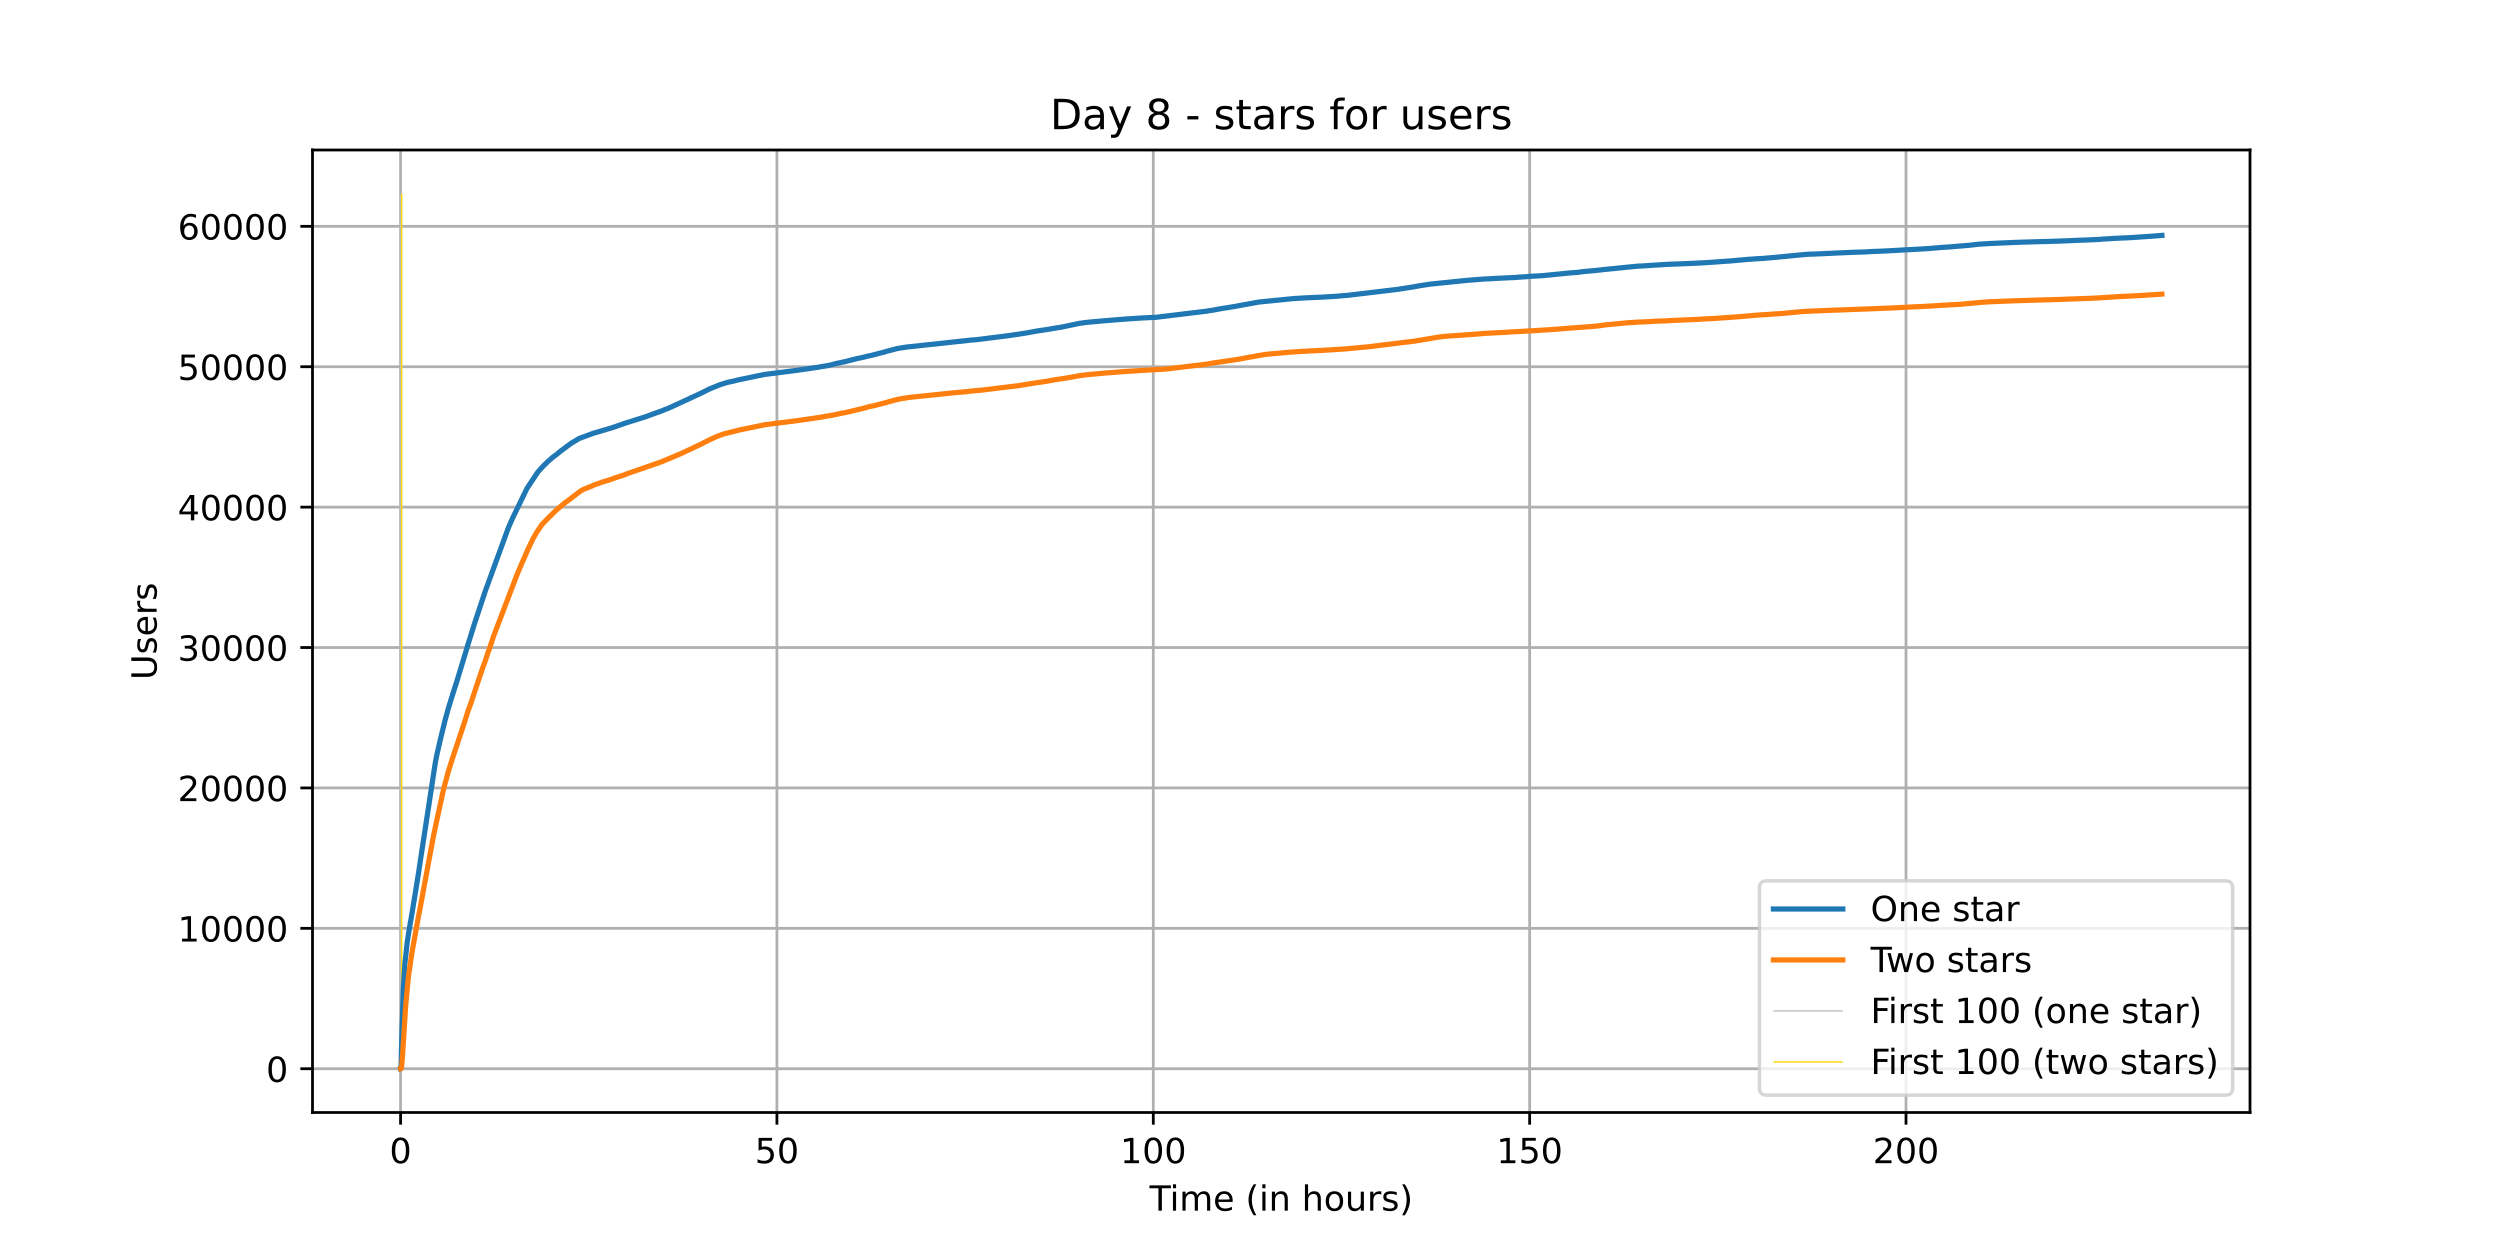 <?xml version="1.0" encoding="utf-8" standalone="no"?>
<!DOCTYPE svg PUBLIC "-//W3C//DTD SVG 1.1//EN"
  "http://www.w3.org/Graphics/SVG/1.1/DTD/svg11.dtd">
<!-- Created with matplotlib (https://matplotlib.org/) -->
<svg height="360pt" version="1.1" viewBox="0 0 720 360" width="720pt" xmlns="http://www.w3.org/2000/svg" xmlns:xlink="http://www.w3.org/1999/xlink">
 <defs>
  <style type="text/css">*{stroke-linecap:butt;stroke-linejoin:round;}</style>
 </defs>
 <g id="figure_1">
  <g id="patch_1">
   <path d="M 0 360 
L 720 360 
L 720 0 
L 0 0 
z
" style="fill:#ffffff;"/>
  </g>
  <g id="axes_1">
   <g id="patch_2">
    <path d="M 90 320.4 
L 648 320.4 
L 648 43.2 
L 90 43.2 
z
" style="fill:#ffffff;"/>
   </g>
   <g id="matplotlib.axis_1">
    <g id="xtick_1">
     <g id="line2d_1">
      <path clip-path="url(#p5bfe8a0ebe)" d="M 115.364 320.4 
L 115.364 43.2 
" style="fill:none;stroke:#b0b0b0;stroke-linecap:square;stroke-width:0.8;"/>
     </g>
     <g id="line2d_2">
      <defs>
       <path d="M 0 0 
L 0 3.5 
" id="m888189be5f" style="stroke:#000000;stroke-width:0.8;"/>
      </defs>
      <g>
       <use style="stroke:#000000;stroke-width:0.8;" x="115.364" xlink:href="#m888189be5f" y="320.4"/>
      </g>
     </g>
     <g id="text_1">
      <!-- 0 -->
      <g transform="translate(112.182 334.998)scale(0.1 -0.1)">
       <defs>
        <path d="M 31.781 66.406 
Q 24.172 66.406 20.328 58.906 
Q 16.5 51.422 16.5 36.375 
Q 16.5 21.391 20.328 13.891 
Q 24.172 6.391 31.781 6.391 
Q 39.453 6.391 43.281 13.891 
Q 47.125 21.391 47.125 36.375 
Q 47.125 51.422 43.281 58.906 
Q 39.453 66.406 31.781 66.406 
z
M 31.781 74.219 
Q 44.047 74.219 50.516 64.516 
Q 56.984 54.828 56.984 36.375 
Q 56.984 17.969 50.516 8.266 
Q 44.047 -1.422 31.781 -1.422 
Q 19.531 -1.422 13.062 8.266 
Q 6.594 17.969 6.594 36.375 
Q 6.594 54.828 13.062 64.516 
Q 19.531 74.219 31.781 74.219 
z
" id="DejaVuSans-48"/>
       </defs>
       <use xlink:href="#DejaVuSans-48"/>
      </g>
     </g>
    </g>
    <g id="xtick_2">
     <g id="line2d_3">
      <path clip-path="url(#p5bfe8a0ebe)" d="M 223.755 320.4 
L 223.755 43.2 
" style="fill:none;stroke:#b0b0b0;stroke-linecap:square;stroke-width:0.8;"/>
     </g>
     <g id="line2d_4">
      <g>
       <use style="stroke:#000000;stroke-width:0.8;" x="223.755" xlink:href="#m888189be5f" y="320.4"/>
      </g>
     </g>
     <g id="text_2">
      <!-- 50 -->
      <g transform="translate(217.393 334.998)scale(0.1 -0.1)">
       <defs>
        <path d="M 10.797 72.906 
L 49.516 72.906 
L 49.516 64.594 
L 19.828 64.594 
L 19.828 46.734 
Q 21.969 47.469 24.109 47.828 
Q 26.266 48.188 28.422 48.188 
Q 40.625 48.188 47.75 41.5 
Q 54.891 34.812 54.891 23.391 
Q 54.891 11.625 47.562 5.094 
Q 40.234 -1.422 26.906 -1.422 
Q 22.312 -1.422 17.547 -0.641 
Q 12.797 0.141 7.719 1.703 
L 7.719 11.625 
Q 12.109 9.234 16.797 8.062 
Q 21.484 6.891 26.703 6.891 
Q 35.156 6.891 40.078 11.328 
Q 45.016 15.766 45.016 23.391 
Q 45.016 31 40.078 35.438 
Q 35.156 39.891 26.703 39.891 
Q 22.75 39.891 18.812 39.016 
Q 14.891 38.141 10.797 36.281 
z
" id="DejaVuSans-53"/>
       </defs>
       <use xlink:href="#DejaVuSans-53"/>
       <use x="63.623" xlink:href="#DejaVuSans-48"/>
      </g>
     </g>
    </g>
    <g id="xtick_3">
     <g id="line2d_5">
      <path clip-path="url(#p5bfe8a0ebe)" d="M 332.147 320.4 
L 332.147 43.2 
" style="fill:none;stroke:#b0b0b0;stroke-linecap:square;stroke-width:0.8;"/>
     </g>
     <g id="line2d_6">
      <g>
       <use style="stroke:#000000;stroke-width:0.8;" x="332.147" xlink:href="#m888189be5f" y="320.4"/>
      </g>
     </g>
     <g id="text_3">
      <!-- 100 -->
      <g transform="translate(322.603 334.998)scale(0.1 -0.1)">
       <defs>
        <path d="M 12.406 8.297 
L 28.516 8.297 
L 28.516 63.922 
L 10.984 60.406 
L 10.984 69.391 
L 28.422 72.906 
L 38.281 72.906 
L 38.281 8.297 
L 54.391 8.297 
L 54.391 0 
L 12.406 0 
z
" id="DejaVuSans-49"/>
       </defs>
       <use xlink:href="#DejaVuSans-49"/>
       <use x="63.623" xlink:href="#DejaVuSans-48"/>
       <use x="127.246" xlink:href="#DejaVuSans-48"/>
      </g>
     </g>
    </g>
    <g id="xtick_4">
     <g id="line2d_7">
      <path clip-path="url(#p5bfe8a0ebe)" d="M 440.538 320.4 
L 440.538 43.2 
" style="fill:none;stroke:#b0b0b0;stroke-linecap:square;stroke-width:0.8;"/>
     </g>
     <g id="line2d_8">
      <g>
       <use style="stroke:#000000;stroke-width:0.8;" x="440.538" xlink:href="#m888189be5f" y="320.4"/>
      </g>
     </g>
     <g id="text_4">
      <!-- 150 -->
      <g transform="translate(430.994 334.998)scale(0.1 -0.1)">
       <use xlink:href="#DejaVuSans-49"/>
       <use x="63.623" xlink:href="#DejaVuSans-53"/>
       <use x="127.246" xlink:href="#DejaVuSans-48"/>
      </g>
     </g>
    </g>
    <g id="xtick_5">
     <g id="line2d_9">
      <path clip-path="url(#p5bfe8a0ebe)" d="M 548.93 320.4 
L 548.93 43.2 
" style="fill:none;stroke:#b0b0b0;stroke-linecap:square;stroke-width:0.8;"/>
     </g>
     <g id="line2d_10">
      <g>
       <use style="stroke:#000000;stroke-width:0.8;" x="548.93" xlink:href="#m888189be5f" y="320.4"/>
      </g>
     </g>
     <g id="text_5">
      <!-- 200 -->
      <g transform="translate(539.386 334.998)scale(0.1 -0.1)">
       <defs>
        <path d="M 19.188 8.297 
L 53.609 8.297 
L 53.609 0 
L 7.328 0 
L 7.328 8.297 
Q 12.938 14.109 22.625 23.891 
Q 32.328 33.688 34.812 36.531 
Q 39.547 41.844 41.422 45.531 
Q 43.312 49.219 43.312 52.781 
Q 43.312 58.594 39.234 62.25 
Q 35.156 65.922 28.609 65.922 
Q 23.969 65.922 18.812 64.312 
Q 13.672 62.703 7.812 59.422 
L 7.812 69.391 
Q 13.766 71.781 18.938 73 
Q 24.125 74.219 28.422 74.219 
Q 39.75 74.219 46.484 68.547 
Q 53.219 62.891 53.219 53.422 
Q 53.219 48.922 51.531 44.891 
Q 49.859 40.875 45.406 35.406 
Q 44.188 33.984 37.641 27.219 
Q 31.109 20.453 19.188 8.297 
z
" id="DejaVuSans-50"/>
       </defs>
       <use xlink:href="#DejaVuSans-50"/>
       <use x="63.623" xlink:href="#DejaVuSans-48"/>
       <use x="127.246" xlink:href="#DejaVuSans-48"/>
      </g>
     </g>
    </g>
    <g id="text_6">
     <!-- Time (in hours) -->
     <g transform="translate(331.072 348.677)scale(0.1 -0.1)">
      <defs>
       <path d="M -0.297 72.906 
L 61.375 72.906 
L 61.375 64.594 
L 35.5 64.594 
L 35.5 0 
L 25.594 0 
L 25.594 64.594 
L -0.297 64.594 
z
" id="DejaVuSans-84"/>
       <path d="M 9.422 54.688 
L 18.406 54.688 
L 18.406 0 
L 9.422 0 
z
M 9.422 75.984 
L 18.406 75.984 
L 18.406 64.594 
L 9.422 64.594 
z
" id="DejaVuSans-105"/>
       <path d="M 52 44.188 
Q 55.375 50.25 60.062 53.125 
Q 64.75 56 71.094 56 
Q 79.641 56 84.281 50.016 
Q 88.922 44.047 88.922 33.016 
L 88.922 0 
L 79.891 0 
L 79.891 32.719 
Q 79.891 40.578 77.094 44.375 
Q 74.312 48.188 68.609 48.188 
Q 61.625 48.188 57.562 43.547 
Q 53.516 38.922 53.516 30.906 
L 53.516 0 
L 44.484 0 
L 44.484 32.719 
Q 44.484 40.625 41.703 44.406 
Q 38.922 48.188 33.109 48.188 
Q 26.219 48.188 22.156 43.531 
Q 18.109 38.875 18.109 30.906 
L 18.109 0 
L 9.078 0 
L 9.078 54.688 
L 18.109 54.688 
L 18.109 46.188 
Q 21.188 51.219 25.484 53.609 
Q 29.781 56 35.688 56 
Q 41.656 56 45.828 52.969 
Q 50 49.953 52 44.188 
z
" id="DejaVuSans-109"/>
       <path d="M 56.203 29.594 
L 56.203 25.203 
L 14.891 25.203 
Q 15.484 15.922 20.484 11.062 
Q 25.484 6.203 34.422 6.203 
Q 39.594 6.203 44.453 7.469 
Q 49.312 8.734 54.109 11.281 
L 54.109 2.781 
Q 49.266 0.734 44.188 -0.344 
Q 39.109 -1.422 33.891 -1.422 
Q 20.797 -1.422 13.156 6.188 
Q 5.516 13.812 5.516 26.812 
Q 5.516 40.234 12.766 48.109 
Q 20.016 56 32.328 56 
Q 43.359 56 49.781 48.891 
Q 56.203 41.797 56.203 29.594 
z
M 47.219 32.234 
Q 47.125 39.594 43.094 43.984 
Q 39.062 48.391 32.422 48.391 
Q 24.906 48.391 20.391 44.141 
Q 15.875 39.891 15.188 32.172 
z
" id="DejaVuSans-101"/>
       <path id="DejaVuSans-32"/>
       <path d="M 31 75.875 
Q 24.469 64.656 21.281 53.656 
Q 18.109 42.672 18.109 31.391 
Q 18.109 20.125 21.312 9.062 
Q 24.516 -2 31 -13.188 
L 23.188 -13.188 
Q 15.875 -1.703 12.234 9.375 
Q 8.594 20.453 8.594 31.391 
Q 8.594 42.281 12.203 53.312 
Q 15.828 64.359 23.188 75.875 
z
" id="DejaVuSans-40"/>
       <path d="M 54.891 33.016 
L 54.891 0 
L 45.906 0 
L 45.906 32.719 
Q 45.906 40.484 42.875 44.328 
Q 39.844 48.188 33.797 48.188 
Q 26.516 48.188 22.312 43.547 
Q 18.109 38.922 18.109 30.906 
L 18.109 0 
L 9.078 0 
L 9.078 54.688 
L 18.109 54.688 
L 18.109 46.188 
Q 21.344 51.125 25.703 53.562 
Q 30.078 56 35.797 56 
Q 45.219 56 50.047 50.172 
Q 54.891 44.344 54.891 33.016 
z
" id="DejaVuSans-110"/>
       <path d="M 54.891 33.016 
L 54.891 0 
L 45.906 0 
L 45.906 32.719 
Q 45.906 40.484 42.875 44.328 
Q 39.844 48.188 33.797 48.188 
Q 26.516 48.188 22.312 43.547 
Q 18.109 38.922 18.109 30.906 
L 18.109 0 
L 9.078 0 
L 9.078 75.984 
L 18.109 75.984 
L 18.109 46.188 
Q 21.344 51.125 25.703 53.562 
Q 30.078 56 35.797 56 
Q 45.219 56 50.047 50.172 
Q 54.891 44.344 54.891 33.016 
z
" id="DejaVuSans-104"/>
       <path d="M 30.609 48.391 
Q 23.391 48.391 19.188 42.75 
Q 14.984 37.109 14.984 27.297 
Q 14.984 17.484 19.156 11.844 
Q 23.344 6.203 30.609 6.203 
Q 37.797 6.203 41.984 11.859 
Q 46.188 17.531 46.188 27.297 
Q 46.188 37.016 41.984 42.703 
Q 37.797 48.391 30.609 48.391 
z
M 30.609 56 
Q 42.328 56 49.016 48.375 
Q 55.719 40.766 55.719 27.297 
Q 55.719 13.875 49.016 6.219 
Q 42.328 -1.422 30.609 -1.422 
Q 18.844 -1.422 12.172 6.219 
Q 5.516 13.875 5.516 27.297 
Q 5.516 40.766 12.172 48.375 
Q 18.844 56 30.609 56 
z
" id="DejaVuSans-111"/>
       <path d="M 8.5 21.578 
L 8.5 54.688 
L 17.484 54.688 
L 17.484 21.922 
Q 17.484 14.156 20.5 10.266 
Q 23.531 6.391 29.594 6.391 
Q 36.859 6.391 41.078 11.031 
Q 45.312 15.672 45.312 23.688 
L 45.312 54.688 
L 54.297 54.688 
L 54.297 0 
L 45.312 0 
L 45.312 8.406 
Q 42.047 3.422 37.719 1 
Q 33.406 -1.422 27.688 -1.422 
Q 18.266 -1.422 13.375 4.438 
Q 8.5 10.297 8.5 21.578 
z
M 31.109 56 
z
" id="DejaVuSans-117"/>
       <path d="M 41.109 46.297 
Q 39.594 47.172 37.812 47.578 
Q 36.031 48 33.891 48 
Q 26.266 48 22.188 43.047 
Q 18.109 38.094 18.109 28.812 
L 18.109 0 
L 9.078 0 
L 9.078 54.688 
L 18.109 54.688 
L 18.109 46.188 
Q 20.953 51.172 25.484 53.578 
Q 30.031 56 36.531 56 
Q 37.453 56 38.578 55.875 
Q 39.703 55.766 41.062 55.516 
z
" id="DejaVuSans-114"/>
       <path d="M 44.281 53.078 
L 44.281 44.578 
Q 40.484 46.531 36.375 47.5 
Q 32.281 48.484 27.875 48.484 
Q 21.188 48.484 17.844 46.438 
Q 14.5 44.391 14.5 40.281 
Q 14.5 37.156 16.891 35.375 
Q 19.281 33.594 26.516 31.984 
L 29.594 31.297 
Q 39.156 29.25 43.188 25.516 
Q 47.219 21.781 47.219 15.094 
Q 47.219 7.469 41.188 3.016 
Q 35.156 -1.422 24.609 -1.422 
Q 20.219 -1.422 15.453 -0.562 
Q 10.688 0.297 5.422 2 
L 5.422 11.281 
Q 10.406 8.688 15.234 7.391 
Q 20.062 6.109 24.812 6.109 
Q 31.156 6.109 34.562 8.281 
Q 37.984 10.453 37.984 14.406 
Q 37.984 18.062 35.516 20.016 
Q 33.062 21.969 24.703 23.781 
L 21.578 24.516 
Q 13.234 26.266 9.516 29.906 
Q 5.812 33.547 5.812 39.891 
Q 5.812 47.609 11.281 51.797 
Q 16.75 56 26.812 56 
Q 31.781 56 36.172 55.266 
Q 40.578 54.547 44.281 53.078 
z
" id="DejaVuSans-115"/>
       <path d="M 8.016 75.875 
L 15.828 75.875 
Q 23.141 64.359 26.781 53.312 
Q 30.422 42.281 30.422 31.391 
Q 30.422 20.453 26.781 9.375 
Q 23.141 -1.703 15.828 -13.188 
L 8.016 -13.188 
Q 14.5 -2 17.703 9.062 
Q 20.906 20.125 20.906 31.391 
Q 20.906 42.672 17.703 53.656 
Q 14.5 64.656 8.016 75.875 
z
" id="DejaVuSans-41"/>
      </defs>
      <use xlink:href="#DejaVuSans-84"/>
      <use x="57.959" xlink:href="#DejaVuSans-105"/>
      <use x="85.742" xlink:href="#DejaVuSans-109"/>
      <use x="183.154" xlink:href="#DejaVuSans-101"/>
      <use x="244.678" xlink:href="#DejaVuSans-32"/>
      <use x="276.465" xlink:href="#DejaVuSans-40"/>
      <use x="315.479" xlink:href="#DejaVuSans-105"/>
      <use x="343.262" xlink:href="#DejaVuSans-110"/>
      <use x="406.641" xlink:href="#DejaVuSans-32"/>
      <use x="438.428" xlink:href="#DejaVuSans-104"/>
      <use x="501.807" xlink:href="#DejaVuSans-111"/>
      <use x="562.988" xlink:href="#DejaVuSans-117"/>
      <use x="626.367" xlink:href="#DejaVuSans-114"/>
      <use x="667.48" xlink:href="#DejaVuSans-115"/>
      <use x="719.58" xlink:href="#DejaVuSans-41"/>
     </g>
    </g>
   </g>
   <g id="matplotlib.axis_2">
    <g id="ytick_1">
     <g id="line2d_11">
      <path clip-path="url(#p5bfe8a0ebe)" d="M 90 307.8 
L 648 307.8 
" style="fill:none;stroke:#b0b0b0;stroke-linecap:square;stroke-width:0.8;"/>
     </g>
     <g id="line2d_12">
      <defs>
       <path d="M 0 0 
L -3.5 0 
" id="m1a6d3aa73d" style="stroke:#000000;stroke-width:0.8;"/>
      </defs>
      <g>
       <use style="stroke:#000000;stroke-width:0.8;" x="90" xlink:href="#m1a6d3aa73d" y="307.8"/>
      </g>
     </g>
     <g id="text_7">
      <!-- 0 -->
      <g transform="translate(76.638 311.599)scale(0.1 -0.1)">
       <use xlink:href="#DejaVuSans-48"/>
      </g>
     </g>
    </g>
    <g id="ytick_2">
     <g id="line2d_13">
      <path clip-path="url(#p5bfe8a0ebe)" d="M 90 267.364 
L 648 267.364 
" style="fill:none;stroke:#b0b0b0;stroke-linecap:square;stroke-width:0.8;"/>
     </g>
     <g id="line2d_14">
      <g>
       <use style="stroke:#000000;stroke-width:0.8;" x="90" xlink:href="#m1a6d3aa73d" y="267.364"/>
      </g>
     </g>
     <g id="text_8">
      <!-- 10000 -->
      <g transform="translate(51.188 271.163)scale(0.1 -0.1)">
       <use xlink:href="#DejaVuSans-49"/>
       <use x="63.623" xlink:href="#DejaVuSans-48"/>
       <use x="127.246" xlink:href="#DejaVuSans-48"/>
       <use x="190.869" xlink:href="#DejaVuSans-48"/>
       <use x="254.492" xlink:href="#DejaVuSans-48"/>
      </g>
     </g>
    </g>
    <g id="ytick_3">
     <g id="line2d_15">
      <path clip-path="url(#p5bfe8a0ebe)" d="M 90 226.928 
L 648 226.928 
" style="fill:none;stroke:#b0b0b0;stroke-linecap:square;stroke-width:0.8;"/>
     </g>
     <g id="line2d_16">
      <g>
       <use style="stroke:#000000;stroke-width:0.8;" x="90" xlink:href="#m1a6d3aa73d" y="226.928"/>
      </g>
     </g>
     <g id="text_9">
      <!-- 20000 -->
      <g transform="translate(51.188 230.727)scale(0.1 -0.1)">
       <use xlink:href="#DejaVuSans-50"/>
       <use x="63.623" xlink:href="#DejaVuSans-48"/>
       <use x="127.246" xlink:href="#DejaVuSans-48"/>
       <use x="190.869" xlink:href="#DejaVuSans-48"/>
       <use x="254.492" xlink:href="#DejaVuSans-48"/>
      </g>
     </g>
    </g>
    <g id="ytick_4">
     <g id="line2d_17">
      <path clip-path="url(#p5bfe8a0ebe)" d="M 90 186.492 
L 648 186.492 
" style="fill:none;stroke:#b0b0b0;stroke-linecap:square;stroke-width:0.8;"/>
     </g>
     <g id="line2d_18">
      <g>
       <use style="stroke:#000000;stroke-width:0.8;" x="90" xlink:href="#m1a6d3aa73d" y="186.492"/>
      </g>
     </g>
     <g id="text_10">
      <!-- 30000 -->
      <g transform="translate(51.188 190.291)scale(0.1 -0.1)">
       <defs>
        <path d="M 40.578 39.312 
Q 47.656 37.797 51.625 33 
Q 55.609 28.219 55.609 21.188 
Q 55.609 10.406 48.188 4.484 
Q 40.766 -1.422 27.094 -1.422 
Q 22.516 -1.422 17.656 -0.516 
Q 12.797 0.391 7.625 2.203 
L 7.625 11.719 
Q 11.719 9.328 16.594 8.109 
Q 21.484 6.891 26.812 6.891 
Q 36.078 6.891 40.938 10.547 
Q 45.797 14.203 45.797 21.188 
Q 45.797 27.641 41.281 31.266 
Q 36.766 34.906 28.719 34.906 
L 20.219 34.906 
L 20.219 43.016 
L 29.109 43.016 
Q 36.375 43.016 40.234 45.922 
Q 44.094 48.828 44.094 54.297 
Q 44.094 59.906 40.109 62.906 
Q 36.141 65.922 28.719 65.922 
Q 24.656 65.922 20.016 65.031 
Q 15.375 64.156 9.812 62.312 
L 9.812 71.094 
Q 15.438 72.656 20.344 73.438 
Q 25.25 74.219 29.594 74.219 
Q 40.828 74.219 47.359 69.109 
Q 53.906 64.016 53.906 55.328 
Q 53.906 49.266 50.438 45.094 
Q 46.969 40.922 40.578 39.312 
z
" id="DejaVuSans-51"/>
       </defs>
       <use xlink:href="#DejaVuSans-51"/>
       <use x="63.623" xlink:href="#DejaVuSans-48"/>
       <use x="127.246" xlink:href="#DejaVuSans-48"/>
       <use x="190.869" xlink:href="#DejaVuSans-48"/>
       <use x="254.492" xlink:href="#DejaVuSans-48"/>
      </g>
     </g>
    </g>
    <g id="ytick_5">
     <g id="line2d_19">
      <path clip-path="url(#p5bfe8a0ebe)" d="M 90 146.056 
L 648 146.056 
" style="fill:none;stroke:#b0b0b0;stroke-linecap:square;stroke-width:0.8;"/>
     </g>
     <g id="line2d_20">
      <g>
       <use style="stroke:#000000;stroke-width:0.8;" x="90" xlink:href="#m1a6d3aa73d" y="146.056"/>
      </g>
     </g>
     <g id="text_11">
      <!-- 40000 -->
      <g transform="translate(51.188 149.855)scale(0.1 -0.1)">
       <defs>
        <path d="M 37.797 64.312 
L 12.891 25.391 
L 37.797 25.391 
z
M 35.203 72.906 
L 47.609 72.906 
L 47.609 25.391 
L 58.016 25.391 
L 58.016 17.188 
L 47.609 17.188 
L 47.609 0 
L 37.797 0 
L 37.797 17.188 
L 4.891 17.188 
L 4.891 26.703 
z
" id="DejaVuSans-52"/>
       </defs>
       <use xlink:href="#DejaVuSans-52"/>
       <use x="63.623" xlink:href="#DejaVuSans-48"/>
       <use x="127.246" xlink:href="#DejaVuSans-48"/>
       <use x="190.869" xlink:href="#DejaVuSans-48"/>
       <use x="254.492" xlink:href="#DejaVuSans-48"/>
      </g>
     </g>
    </g>
    <g id="ytick_6">
     <g id="line2d_21">
      <path clip-path="url(#p5bfe8a0ebe)" d="M 90 105.62 
L 648 105.62 
" style="fill:none;stroke:#b0b0b0;stroke-linecap:square;stroke-width:0.8;"/>
     </g>
     <g id="line2d_22">
      <g>
       <use style="stroke:#000000;stroke-width:0.8;" x="90" xlink:href="#m1a6d3aa73d" y="105.62"/>
      </g>
     </g>
     <g id="text_12">
      <!-- 50000 -->
      <g transform="translate(51.188 109.419)scale(0.1 -0.1)">
       <use xlink:href="#DejaVuSans-53"/>
       <use x="63.623" xlink:href="#DejaVuSans-48"/>
       <use x="127.246" xlink:href="#DejaVuSans-48"/>
       <use x="190.869" xlink:href="#DejaVuSans-48"/>
       <use x="254.492" xlink:href="#DejaVuSans-48"/>
      </g>
     </g>
    </g>
    <g id="ytick_7">
     <g id="line2d_23">
      <path clip-path="url(#p5bfe8a0ebe)" d="M 90 65.184 
L 648 65.184 
" style="fill:none;stroke:#b0b0b0;stroke-linecap:square;stroke-width:0.8;"/>
     </g>
     <g id="line2d_24">
      <g>
       <use style="stroke:#000000;stroke-width:0.8;" x="90" xlink:href="#m1a6d3aa73d" y="65.184"/>
      </g>
     </g>
     <g id="text_13">
      <!-- 60000 -->
      <g transform="translate(51.188 68.983)scale(0.1 -0.1)">
       <defs>
        <path d="M 33.016 40.375 
Q 26.375 40.375 22.484 35.828 
Q 18.609 31.297 18.609 23.391 
Q 18.609 15.531 22.484 10.953 
Q 26.375 6.391 33.016 6.391 
Q 39.656 6.391 43.531 10.953 
Q 47.406 15.531 47.406 23.391 
Q 47.406 31.297 43.531 35.828 
Q 39.656 40.375 33.016 40.375 
z
M 52.594 71.297 
L 52.594 62.312 
Q 48.875 64.062 45.094 64.984 
Q 41.312 65.922 37.594 65.922 
Q 27.828 65.922 22.672 59.328 
Q 17.531 52.734 16.797 39.406 
Q 19.672 43.656 24.016 45.922 
Q 28.375 48.188 33.594 48.188 
Q 44.578 48.188 50.953 41.516 
Q 57.328 34.859 57.328 23.391 
Q 57.328 12.156 50.688 5.359 
Q 44.047 -1.422 33.016 -1.422 
Q 20.359 -1.422 13.672 8.266 
Q 6.984 17.969 6.984 36.375 
Q 6.984 53.656 15.188 63.938 
Q 23.391 74.219 37.203 74.219 
Q 40.922 74.219 44.703 73.484 
Q 48.484 72.75 52.594 71.297 
z
" id="DejaVuSans-54"/>
       </defs>
       <use xlink:href="#DejaVuSans-54"/>
       <use x="63.623" xlink:href="#DejaVuSans-48"/>
       <use x="127.246" xlink:href="#DejaVuSans-48"/>
       <use x="190.869" xlink:href="#DejaVuSans-48"/>
       <use x="254.492" xlink:href="#DejaVuSans-48"/>
      </g>
     </g>
    </g>
    <g id="text_14">
     <!-- Users -->
     <g transform="translate(45.108 195.801)rotate(-90)scale(0.1 -0.1)">
      <defs>
       <path d="M 8.688 72.906 
L 18.609 72.906 
L 18.609 28.609 
Q 18.609 16.891 22.844 11.734 
Q 27.094 6.594 36.625 6.594 
Q 46.094 6.594 50.344 11.734 
Q 54.594 16.891 54.594 28.609 
L 54.594 72.906 
L 64.5 72.906 
L 64.5 27.391 
Q 64.5 13.141 57.438 5.859 
Q 50.391 -1.422 36.625 -1.422 
Q 22.797 -1.422 15.734 5.859 
Q 8.688 13.141 8.688 27.391 
z
" id="DejaVuSans-85"/>
      </defs>
      <use xlink:href="#DejaVuSans-85"/>
      <use x="73.193" xlink:href="#DejaVuSans-115"/>
      <use x="125.293" xlink:href="#DejaVuSans-101"/>
      <use x="186.816" xlink:href="#DejaVuSans-114"/>
      <use x="227.93" xlink:href="#DejaVuSans-115"/>
     </g>
    </g>
   </g>
   <g id="LineCollection_1">
    <path clip-path="url(#p5bfe8a0ebe)" d="M 115.501 307.8 
L 115.501 55.8 
" style="fill:none;stroke:#c0c0c0;stroke-width:0.4;"/>
   </g>
   <g id="LineCollection_2">
    <path clip-path="url(#p5bfe8a0ebe)" d="M 115.68 307.8 
L 115.68 55.8 
" style="fill:none;stroke:#ffd700;stroke-width:0.4;"/>
   </g>
   <g id="line2d_25">
    <path clip-path="url(#p5bfe8a0ebe)" d="M 115.364 307.8 
L 115.429 307.792 
L 115.501 307.181 
L 115.715 299.05 
L 116.145 285.107 
L 116.611 277.497 
L 117.291 271.274 
L 117.721 268.48 
L 118.83 261.97 
L 120.479 251.812 
L 121.087 247.708 
L 125.362 219.71 
L 125.828 217.332 
L 127.01 212.189 
L 128.263 207.118 
L 128.622 205.841 
L 129.051 204.231 
L 129.302 203.431 
L 129.803 201.781 
L 131.021 197.931 
L 131.451 196.613 
L 131.88 195.214 
L 132.346 193.669 
L 134.423 186.848 
L 134.71 185.833 
L 136.07 181.482 
L 136.679 179.529 
L 139.76 170.229 
L 139.938 169.719 
L 140.404 168.466 
L 146.35 152.15 
L 147.066 150.492 
L 147.425 149.719 
L 147.64 149.19 
L 151.793 140.617 
L 154.91 135.939 
L 156.414 134.261 
L 157.345 133.367 
L 157.703 132.991 
L 159.351 131.564 
L 159.709 131.313 
L 160.032 131.066 
L 160.57 130.666 
L 160.748 130.512 
L 161.357 129.995 
L 164.545 127.625 
L 165.011 127.354 
L 165.655 126.982 
L 166.264 126.606 
L 166.622 126.372 
L 166.909 126.242 
L 171.098 124.698 
L 171.384 124.629 
L 173.032 124.156 
L 173.389 124.042 
L 176.396 123.149 
L 176.862 122.987 
L 177.757 122.684 
L 178.043 122.563 
L 179.046 122.235 
L 179.762 121.96 
L 184.883 120.355 
L 185.277 120.246 
L 190.903 118.216 
L 191.476 117.945 
L 192.371 117.633 
L 193.445 117.148 
L 193.91 116.934 
L 201.969 113.206 
L 204.082 112.146 
L 204.369 112.013 
L 207.414 110.767 
L 208.775 110.355 
L 209.097 110.254 
L 209.67 110.088 
L 210.1 109.995 
L 211.246 109.76 
L 212.643 109.401 
L 213.18 109.291 
L 220.091 107.856 
L 228.489 106.788 
L 229.677 106.631 
L 230.357 106.526 
L 231.611 106.352 
L 232.399 106.243 
L 235.514 105.782 
L 236.267 105.64 
L 238.343 105.3 
L 239.351 105.078 
L 240.103 104.888 
L 240.534 104.759 
L 241.536 104.544 
L 241.859 104.475 
L 242.718 104.269 
L 243.076 104.221 
L 246.909 103.25 
L 247.375 103.149 
L 247.948 103.048 
L 248.879 102.842 
L 249.273 102.737 
L 249.918 102.563 
L 251.065 102.328 
L 251.71 102.154 
L 254.898 101.326 
L 255.33 101.168 
L 255.795 101.067 
L 256.368 100.925 
L 257.013 100.747 
L 258.412 100.379 
L 260.633 100.019 
L 261.207 99.939 
L 279.795 97.933 
L 281.228 97.824 
L 290.295 96.688 
L 290.833 96.611 
L 291.584 96.506 
L 292.014 96.433 
L 293.339 96.243 
L 295.845 95.85 
L 298.673 95.325 
L 299.426 95.216 
L 302.182 94.799 
L 304.439 94.403 
L 305.299 94.294 
L 310.994 93.109 
L 311.782 93.008 
L 312.427 92.907 
L 313.394 92.798 
L 317.907 92.393 
L 319.34 92.284 
L 320.199 92.203 
L 321.488 92.094 
L 324.603 91.855 
L 326.357 91.746 
L 327.073 91.694 
L 328.72 91.584 
L 330.51 91.496 
L 332.874 91.386 
L 347.487 89.619 
L 347.916 89.53 
L 348.632 89.425 
L 349.169 89.36 
L 352.177 88.794 
L 353.037 88.685 
L 354.97 88.358 
L 355.65 88.257 
L 356.438 88.099 
L 356.975 87.998 
L 357.655 87.872 
L 358.3 87.763 
L 359.947 87.464 
L 362.596 86.983 
L 371.511 86.093 
L 372.55 85.984 
L 374.555 85.871 
L 376.385 85.762 
L 377.924 85.697 
L 380.502 85.588 
L 382.65 85.458 
L 384.548 85.349 
L 388.487 85.018 
L 389.346 84.908 
L 402.667 83.319 
L 402.918 83.271 
L 405.424 82.879 
L 406.964 82.644 
L 408.432 82.369 
L 409.149 82.244 
L 409.864 82.139 
L 411.296 81.924 
L 412.013 81.815 
L 421.43 80.853 
L 422.397 80.748 
L 422.791 80.723 
L 425.941 80.473 
L 427.302 80.363 
L 428.913 80.295 
L 430.668 80.186 
L 432.386 80.105 
L 434.356 80.004 
L 434.785 79.975 
L 436.039 79.943 
L 437.292 79.834 
L 439.513 79.696 
L 440.658 79.587 
L 442.485 79.49 
L 444.347 79.381 
L 452.157 78.6 
L 453.697 78.491 
L 454.449 78.431 
L 455.201 78.326 
L 456.346 78.172 
L 457.707 78.067 
L 458.496 77.998 
L 459.606 77.889 
L 460.501 77.792 
L 461.396 77.683 
L 471.389 76.676 
L 473.467 76.567 
L 476.153 76.376 
L 478.122 76.267 
L 480.379 76.122 
L 483.386 76.013 
L 484.894 75.952 
L 487.476 75.843 
L 489.161 75.762 
L 491.094 75.657 
L 491.81 75.608 
L 493.493 75.499 
L 496.357 75.285 
L 498.04 75.18 
L 498.47 75.143 
L 503.518 74.686 
L 505.166 74.581 
L 505.917 74.516 
L 507.923 74.415 
L 508.245 74.379 
L 509.391 74.274 
L 509.821 74.237 
L 511.218 74.128 
L 519.313 73.332 
L 520.746 73.227 
L 521.14 73.206 
L 522.394 73.174 
L 524.794 73.065 
L 525.403 73.036 
L 527.802 72.927 
L 529.592 72.838 
L 532.278 72.729 
L 533.925 72.652 
L 537.326 72.551 
L 537.756 72.515 
L 539.653 72.406 
L 540.835 72.381 
L 543.019 72.276 
L 543.627 72.252 
L 545.525 72.143 
L 546.134 72.11 
L 547.96 72.001 
L 549.823 71.9 
L 551.901 71.791 
L 553.978 71.67 
L 555.589 71.569 
L 556.054 71.524 
L 559.565 71.233 
L 561.355 71.124 
L 561.785 71.087 
L 563.111 70.978 
L 567.016 70.651 
L 568.018 70.542 
L 569.057 70.42 
L 570.132 70.315 
L 570.813 70.271 
L 572.675 70.161 
L 573.356 70.117 
L 575.862 70.008 
L 576.471 69.98 
L 579.158 69.874 
L 579.838 69.83 
L 583.06 69.721 
L 584.313 69.688 
L 587.787 69.579 
L 588.827 69.571 
L 592.124 69.462 
L 593.52 69.413 
L 596.421 69.304 
L 598.175 69.215 
L 601.147 69.106 
L 602.722 69.037 
L 604.907 68.928 
L 605.803 68.839 
L 607.808 68.734 
L 608.524 68.682 
L 610.636 68.572 
L 612.175 68.508 
L 614.288 68.398 
L 616.94 68.212 
L 618.659 68.103 
L 621.526 67.893 
L 622.636 67.8 
L 622.636 67.8 
" style="fill:none;stroke:#1f77b4;stroke-linecap:square;stroke-width:1.5;"/>
   </g>
   <g id="line2d_26">
    <path clip-path="url(#p5bfe8a0ebe)" d="M 115.364 307.8 
L 115.572 307.723 
L 115.68 307.129 
L 115.895 304.452 
L 116.825 289.79 
L 117.613 281.351 
L 118.615 274.513 
L 120.407 264.55 
L 121.052 261.218 
L 124.502 242.577 
L 125.004 239.969 
L 127.726 227.353 
L 128.085 226.022 
L 129.159 222.047 
L 130.161 218.869 
L 131.129 215.946 
L 131.666 214.377 
L 132.167 212.832 
L 133.743 208.101 
L 134.208 206.617 
L 134.817 204.684 
L 135.354 203.236 
L 135.712 202.258 
L 136.213 200.709 
L 136.894 198.651 
L 137.718 196.184 
L 138.971 192.44 
L 139.365 191.348 
L 139.616 190.754 
L 140.655 187.604 
L 140.978 186.755 
L 141.945 183.827 
L 142.195 183.107 
L 144.379 177.345 
L 148.929 165.433 
L 149.359 164.438 
L 150.29 162.218 
L 151.471 159.545 
L 151.865 158.615 
L 153.584 155.004 
L 153.943 154.406 
L 154.516 153.379 
L 156.127 151.005 
L 158.241 148.806 
L 158.491 148.607 
L 159.817 147.273 
L 160.461 146.691 
L 162.79 144.738 
L 163.005 144.576 
L 163.291 144.39 
L 167.016 141.555 
L 167.338 141.333 
L 168.233 140.856 
L 170.56 139.934 
L 170.99 139.724 
L 172.208 139.291 
L 172.602 139.141 
L 173.711 138.753 
L 175.323 138.284 
L 175.895 138.086 
L 177.22 137.601 
L 178.473 137.208 
L 179.333 136.933 
L 180.085 136.65 
L 180.586 136.44 
L 190.401 133.031 
L 193.875 131.588 
L 194.233 131.45 
L 195.307 130.961 
L 196.023 130.686 
L 202.363 127.694 
L 202.65 127.52 
L 204.512 126.578 
L 204.835 126.44 
L 205.121 126.331 
L 205.3 126.234 
L 205.981 125.903 
L 207.843 125.163 
L 208.667 124.912 
L 213.037 123.824 
L 213.431 123.727 
L 214.685 123.476 
L 215.15 123.383 
L 220.414 122.296 
L 229.785 121.119 
L 230.179 121.054 
L 234.261 120.484 
L 234.691 120.403 
L 235.371 120.302 
L 235.909 120.233 
L 237.663 119.922 
L 239.745 119.566 
L 241.071 119.307 
L 241.357 119.235 
L 241.787 119.134 
L 242.611 118.968 
L 243.9 118.725 
L 244.293 118.628 
L 244.868 118.523 
L 245.477 118.357 
L 245.834 118.26 
L 246.193 118.179 
L 246.945 117.993 
L 247.518 117.848 
L 248.557 117.625 
L 249.166 117.459 
L 249.703 117.298 
L 250.456 117.079 
L 251.817 116.833 
L 252.175 116.724 
L 252.928 116.529 
L 255.508 115.838 
L 255.795 115.753 
L 256.368 115.595 
L 256.655 115.535 
L 257.192 115.365 
L 258.77 114.977 
L 259.344 114.868 
L 261.063 114.589 
L 261.637 114.479 
L 275.141 113.076 
L 276.394 112.967 
L 277.11 112.914 
L 278.184 112.809 
L 279.15 112.696 
L 280.01 112.595 
L 280.511 112.534 
L 282.123 112.425 
L 293.84 111.006 
L 294.234 110.909 
L 296.633 110.525 
L 298.244 110.274 
L 301.073 109.849 
L 301.431 109.801 
L 302.827 109.546 
L 303.114 109.494 
L 303.687 109.384 
L 306.767 108.932 
L 308.916 108.555 
L 310.349 108.285 
L 311.782 108.07 
L 312.749 107.961 
L 313.716 107.856 
L 318.981 107.367 
L 320.737 107.262 
L 321.524 107.189 
L 322.741 107.08 
L 325.069 106.93 
L 326.751 106.825 
L 327.467 106.776 
L 329.042 106.671 
L 329.472 106.643 
L 331.585 106.538 
L 332.015 106.501 
L 333.844 106.404 
L 335.706 106.295 
L 347.701 104.852 
L 348.203 104.742 
L 350.064 104.431 
L 350.924 104.322 
L 353.931 103.873 
L 354.469 103.8 
L 357.154 103.384 
L 357.619 103.291 
L 360.555 102.741 
L 361.271 102.636 
L 361.558 102.563 
L 362.202 102.454 
L 364.279 102.098 
L 365.246 101.989 
L 365.747 101.936 
L 369.435 101.625 
L 370.402 101.516 
L 373.158 101.313 
L 374.841 101.208 
L 375.486 101.172 
L 380.359 100.921 
L 382.472 100.812 
L 383.188 100.755 
L 385.157 100.646 
L 387.555 100.484 
L 388.702 100.375 
L 394.896 99.793 
L 395.612 99.684 
L 407.609 98.212 
L 408.074 98.115 
L 409.471 97.905 
L 410.008 97.795 
L 412.407 97.415 
L 412.729 97.343 
L 413.373 97.237 
L 414.018 97.136 
L 414.806 97.031 
L 415.952 96.886 
L 417.312 96.776 
L 419.819 96.607 
L 421.466 96.501 
L 421.967 96.445 
L 423.757 96.336 
L 427.66 96.008 
L 429.916 95.899 
L 430.596 95.85 
L 432.995 95.741 
L 435.43 95.58 
L 437.757 95.47 
L 440.085 95.321 
L 442.055 95.216 
L 442.699 95.179 
L 444.132 95.078 
L 444.526 95.054 
L 446.356 94.953 
L 446.822 94.9 
L 448.433 94.799 
L 448.863 94.763 
L 450.187 94.654 
L 451.01 94.577 
L 453.947 94.358 
L 455.595 94.253 
L 456.346 94.189 
L 457.815 94.079 
L 458.496 94.035 
L 459.606 93.926 
L 460.644 93.8 
L 461.504 93.695 
L 462.149 93.59 
L 468.667 92.959 
L 470.315 92.85 
L 472.213 92.749 
L 474.613 92.64 
L 476.726 92.515 
L 479.662 92.405 
L 481.703 92.288 
L 484.391 92.179 
L 485.073 92.138 
L 486.543 92.082 
L 489.017 91.973 
L 491.13 91.843 
L 493.528 91.734 
L 496.429 91.52 
L 498.291 91.415 
L 499.15 91.33 
L 500.725 91.221 
L 505.023 90.849 
L 506.311 90.739 
L 508.531 90.602 
L 510.036 90.497 
L 510.788 90.44 
L 512.435 90.331 
L 513.116 90.291 
L 518.883 89.745 
L 520.782 89.644 
L 521.248 89.599 
L 524.507 89.494 
L 525.188 89.445 
L 527.909 89.34 
L 528.482 89.32 
L 531.561 89.211 
L 533.172 89.142 
L 536.359 89.033 
L 537.791 88.98 
L 540.297 88.875 
L 540.906 88.847 
L 543.807 88.738 
L 545.274 88.681 
L 547.065 88.572 
L 548.569 88.515 
L 550.36 88.414 
L 550.826 88.374 
L 553.798 88.265 
L 554.228 88.232 
L 556.269 88.127 
L 556.949 88.083 
L 558.417 87.974 
L 559.098 87.933 
L 561.14 87.824 
L 563.147 87.711 
L 565.189 87.602 
L 565.798 87.513 
L 567.016 87.403 
L 571.672 86.991 
L 573.678 86.882 
L 575.11 86.829 
L 577.869 86.72 
L 579.409 86.655 
L 582.595 86.546 
L 583.812 86.518 
L 587.071 86.409 
L 588.361 86.372 
L 592.303 86.267 
L 592.84 86.255 
L 595.49 86.146 
L 596.957 86.089 
L 600.073 85.98 
L 601.362 85.944 
L 603.761 85.834 
L 605.981 85.693 
L 607.628 85.584 
L 609.884 85.442 
L 611.961 85.337 
L 612.534 85.313 
L 614.647 85.204 
L 615.328 85.163 
L 617.155 85.07 
L 618.695 84.961 
L 620.808 84.832 
L 622.386 84.727 
L 622.636 84.706 
L 622.636 84.706 
" style="fill:none;stroke:#ff7f0e;stroke-linecap:square;stroke-width:1.5;"/>
   </g>
   <g id="patch_3">
    <path d="M 90 320.4 
L 90 43.2 
" style="fill:none;stroke:#000000;stroke-linecap:square;stroke-linejoin:miter;stroke-width:0.8;"/>
   </g>
   <g id="patch_4">
    <path d="M 648 320.4 
L 648 43.2 
" style="fill:none;stroke:#000000;stroke-linecap:square;stroke-linejoin:miter;stroke-width:0.8;"/>
   </g>
   <g id="patch_5">
    <path d="M 90 320.4 
L 648 320.4 
" style="fill:none;stroke:#000000;stroke-linecap:square;stroke-linejoin:miter;stroke-width:0.8;"/>
   </g>
   <g id="patch_6">
    <path d="M 90 43.2 
L 648 43.2 
" style="fill:none;stroke:#000000;stroke-linecap:square;stroke-linejoin:miter;stroke-width:0.8;"/>
   </g>
   <g id="text_15">
    <!-- Day 8 - stars for users -->
    <g transform="translate(302.426 37.2)scale(0.12 -0.12)">
     <defs>
      <path d="M 19.672 64.797 
L 19.672 8.109 
L 31.594 8.109 
Q 46.688 8.109 53.688 14.938 
Q 60.688 21.781 60.688 36.531 
Q 60.688 51.172 53.688 57.984 
Q 46.688 64.797 31.594 64.797 
z
M 9.812 72.906 
L 30.078 72.906 
Q 51.266 72.906 61.172 64.094 
Q 71.094 55.281 71.094 36.531 
Q 71.094 17.672 61.125 8.828 
Q 51.172 0 30.078 0 
L 9.812 0 
z
" id="DejaVuSans-68"/>
      <path d="M 34.281 27.484 
Q 23.391 27.484 19.188 25 
Q 14.984 22.516 14.984 16.5 
Q 14.984 11.719 18.141 8.906 
Q 21.297 6.109 26.703 6.109 
Q 34.188 6.109 38.703 11.406 
Q 43.219 16.703 43.219 25.484 
L 43.219 27.484 
z
M 52.203 31.203 
L 52.203 0 
L 43.219 0 
L 43.219 8.297 
Q 40.141 3.328 35.547 0.953 
Q 30.953 -1.422 24.312 -1.422 
Q 15.922 -1.422 10.953 3.297 
Q 6 8.016 6 15.922 
Q 6 25.141 12.172 29.828 
Q 18.359 34.516 30.609 34.516 
L 43.219 34.516 
L 43.219 35.406 
Q 43.219 41.609 39.141 45 
Q 35.062 48.391 27.688 48.391 
Q 23 48.391 18.547 47.266 
Q 14.109 46.141 10.016 43.891 
L 10.016 52.203 
Q 14.938 54.109 19.578 55.047 
Q 24.219 56 28.609 56 
Q 40.484 56 46.344 49.844 
Q 52.203 43.703 52.203 31.203 
z
" id="DejaVuSans-97"/>
      <path d="M 32.172 -5.078 
Q 28.375 -14.844 24.75 -17.812 
Q 21.141 -20.797 15.094 -20.797 
L 7.906 -20.797 
L 7.906 -13.281 
L 13.188 -13.281 
Q 16.891 -13.281 18.938 -11.516 
Q 21 -9.766 23.484 -3.219 
L 25.094 0.875 
L 2.984 54.688 
L 12.5 54.688 
L 29.594 11.922 
L 46.688 54.688 
L 56.203 54.688 
z
" id="DejaVuSans-121"/>
      <path d="M 31.781 34.625 
Q 24.75 34.625 20.719 30.859 
Q 16.703 27.094 16.703 20.516 
Q 16.703 13.922 20.719 10.156 
Q 24.75 6.391 31.781 6.391 
Q 38.812 6.391 42.859 10.172 
Q 46.922 13.969 46.922 20.516 
Q 46.922 27.094 42.891 30.859 
Q 38.875 34.625 31.781 34.625 
z
M 21.922 38.812 
Q 15.578 40.375 12.031 44.719 
Q 8.5 49.078 8.5 55.328 
Q 8.5 64.062 14.719 69.141 
Q 20.953 74.219 31.781 74.219 
Q 42.672 74.219 48.875 69.141 
Q 55.078 64.062 55.078 55.328 
Q 55.078 49.078 51.531 44.719 
Q 48 40.375 41.703 38.812 
Q 48.828 37.156 52.797 32.312 
Q 56.781 27.484 56.781 20.516 
Q 56.781 9.906 50.312 4.234 
Q 43.844 -1.422 31.781 -1.422 
Q 19.734 -1.422 13.25 4.234 
Q 6.781 9.906 6.781 20.516 
Q 6.781 27.484 10.781 32.312 
Q 14.797 37.156 21.922 38.812 
z
M 18.312 54.391 
Q 18.312 48.734 21.844 45.562 
Q 25.391 42.391 31.781 42.391 
Q 38.141 42.391 41.719 45.562 
Q 45.312 48.734 45.312 54.391 
Q 45.312 60.062 41.719 63.234 
Q 38.141 66.406 31.781 66.406 
Q 25.391 66.406 21.844 63.234 
Q 18.312 60.062 18.312 54.391 
z
" id="DejaVuSans-56"/>
      <path d="M 4.891 31.391 
L 31.203 31.391 
L 31.203 23.391 
L 4.891 23.391 
z
" id="DejaVuSans-45"/>
      <path d="M 18.312 70.219 
L 18.312 54.688 
L 36.812 54.688 
L 36.812 47.703 
L 18.312 47.703 
L 18.312 18.016 
Q 18.312 11.328 20.141 9.422 
Q 21.969 7.516 27.594 7.516 
L 36.812 7.516 
L 36.812 0 
L 27.594 0 
Q 17.188 0 13.234 3.875 
Q 9.281 7.766 9.281 18.016 
L 9.281 47.703 
L 2.688 47.703 
L 2.688 54.688 
L 9.281 54.688 
L 9.281 70.219 
z
" id="DejaVuSans-116"/>
      <path d="M 37.109 75.984 
L 37.109 68.5 
L 28.516 68.5 
Q 23.688 68.5 21.797 66.547 
Q 19.922 64.594 19.922 59.516 
L 19.922 54.688 
L 34.719 54.688 
L 34.719 47.703 
L 19.922 47.703 
L 19.922 0 
L 10.891 0 
L 10.891 47.703 
L 2.297 47.703 
L 2.297 54.688 
L 10.891 54.688 
L 10.891 58.5 
Q 10.891 67.625 15.141 71.797 
Q 19.391 75.984 28.609 75.984 
z
" id="DejaVuSans-102"/>
     </defs>
     <use xlink:href="#DejaVuSans-68"/>
     <use x="77.002" xlink:href="#DejaVuSans-97"/>
     <use x="138.281" xlink:href="#DejaVuSans-121"/>
     <use x="197.461" xlink:href="#DejaVuSans-32"/>
     <use x="229.248" xlink:href="#DejaVuSans-56"/>
     <use x="292.871" xlink:href="#DejaVuSans-32"/>
     <use x="324.658" xlink:href="#DejaVuSans-45"/>
     <use x="360.742" xlink:href="#DejaVuSans-32"/>
     <use x="392.529" xlink:href="#DejaVuSans-115"/>
     <use x="444.629" xlink:href="#DejaVuSans-116"/>
     <use x="483.838" xlink:href="#DejaVuSans-97"/>
     <use x="545.117" xlink:href="#DejaVuSans-114"/>
     <use x="586.23" xlink:href="#DejaVuSans-115"/>
     <use x="638.33" xlink:href="#DejaVuSans-32"/>
     <use x="670.117" xlink:href="#DejaVuSans-102"/>
     <use x="705.322" xlink:href="#DejaVuSans-111"/>
     <use x="766.504" xlink:href="#DejaVuSans-114"/>
     <use x="807.617" xlink:href="#DejaVuSans-32"/>
     <use x="839.404" xlink:href="#DejaVuSans-117"/>
     <use x="902.783" xlink:href="#DejaVuSans-115"/>
     <use x="954.883" xlink:href="#DejaVuSans-101"/>
     <use x="1016.406" xlink:href="#DejaVuSans-114"/>
     <use x="1057.52" xlink:href="#DejaVuSans-115"/>
    </g>
   </g>
   <g id="legend_1">
    <g id="patch_7">
     <path d="M 508.734 315.4 
L 641 315.4 
Q 643 315.4 643 313.4 
L 643 255.688 
Q 643 253.688 641 253.688 
L 508.734 253.688 
Q 506.734 253.688 506.734 255.688 
L 506.734 313.4 
Q 506.734 315.4 508.734 315.4 
z
" style="fill:#ffffff;opacity:0.8;stroke:#cccccc;stroke-linejoin:miter;"/>
    </g>
    <g id="line2d_27">
     <path d="M 510.734 261.786 
L 530.734 261.786 
" style="fill:none;stroke:#1f77b4;stroke-linecap:square;stroke-width:1.5;"/>
    </g>
    <g id="line2d_28"/>
    <g id="text_16">
     <!-- One star -->
     <g transform="translate(538.734 265.286)scale(0.1 -0.1)">
      <defs>
       <path d="M 39.406 66.219 
Q 28.656 66.219 22.328 58.203 
Q 16.016 50.203 16.016 36.375 
Q 16.016 22.609 22.328 14.594 
Q 28.656 6.594 39.406 6.594 
Q 50.141 6.594 56.422 14.594 
Q 62.703 22.609 62.703 36.375 
Q 62.703 50.203 56.422 58.203 
Q 50.141 66.219 39.406 66.219 
z
M 39.406 74.219 
Q 54.734 74.219 63.906 63.938 
Q 73.094 53.656 73.094 36.375 
Q 73.094 19.141 63.906 8.859 
Q 54.734 -1.422 39.406 -1.422 
Q 24.031 -1.422 14.812 8.828 
Q 5.609 19.094 5.609 36.375 
Q 5.609 53.656 14.812 63.938 
Q 24.031 74.219 39.406 74.219 
z
" id="DejaVuSans-79"/>
      </defs>
      <use xlink:href="#DejaVuSans-79"/>
      <use x="78.711" xlink:href="#DejaVuSans-110"/>
      <use x="142.09" xlink:href="#DejaVuSans-101"/>
      <use x="203.613" xlink:href="#DejaVuSans-32"/>
      <use x="235.4" xlink:href="#DejaVuSans-115"/>
      <use x="287.5" xlink:href="#DejaVuSans-116"/>
      <use x="326.709" xlink:href="#DejaVuSans-97"/>
      <use x="387.988" xlink:href="#DejaVuSans-114"/>
     </g>
    </g>
    <g id="line2d_29">
     <path d="M 510.734 276.464 
L 530.734 276.464 
" style="fill:none;stroke:#ff7f0e;stroke-linecap:square;stroke-width:1.5;"/>
    </g>
    <g id="line2d_30"/>
    <g id="text_17">
     <!-- Two stars -->
     <g transform="translate(538.734 279.964)scale(0.1 -0.1)">
      <defs>
       <path d="M 4.203 54.688 
L 13.188 54.688 
L 24.422 12.016 
L 35.594 54.688 
L 46.188 54.688 
L 57.422 12.016 
L 68.609 54.688 
L 77.594 54.688 
L 63.281 0 
L 52.688 0 
L 40.922 44.828 
L 29.109 0 
L 18.5 0 
z
" id="DejaVuSans-119"/>
      </defs>
      <use xlink:href="#DejaVuSans-84"/>
      <use x="44.584" xlink:href="#DejaVuSans-119"/>
      <use x="126.371" xlink:href="#DejaVuSans-111"/>
      <use x="187.553" xlink:href="#DejaVuSans-32"/>
      <use x="219.34" xlink:href="#DejaVuSans-115"/>
      <use x="271.439" xlink:href="#DejaVuSans-116"/>
      <use x="310.648" xlink:href="#DejaVuSans-97"/>
      <use x="371.928" xlink:href="#DejaVuSans-114"/>
      <use x="413.041" xlink:href="#DejaVuSans-115"/>
     </g>
    </g>
    <g id="line2d_31">
     <path d="M 510.734 291.142 
L 530.734 291.142 
" style="fill:none;stroke:#c0c0c0;stroke-width:0.4;"/>
    </g>
    <g id="text_18">
     <!-- First 100 (one star) -->
     <g transform="translate(538.734 294.642)scale(0.1 -0.1)">
      <defs>
       <path d="M 9.812 72.906 
L 51.703 72.906 
L 51.703 64.594 
L 19.672 64.594 
L 19.672 43.109 
L 48.578 43.109 
L 48.578 34.812 
L 19.672 34.812 
L 19.672 0 
L 9.812 0 
z
" id="DejaVuSans-70"/>
      </defs>
      <use xlink:href="#DejaVuSans-70"/>
      <use x="50.27" xlink:href="#DejaVuSans-105"/>
      <use x="78.053" xlink:href="#DejaVuSans-114"/>
      <use x="119.166" xlink:href="#DejaVuSans-115"/>
      <use x="171.266" xlink:href="#DejaVuSans-116"/>
      <use x="210.475" xlink:href="#DejaVuSans-32"/>
      <use x="242.262" xlink:href="#DejaVuSans-49"/>
      <use x="305.885" xlink:href="#DejaVuSans-48"/>
      <use x="369.508" xlink:href="#DejaVuSans-48"/>
      <use x="433.131" xlink:href="#DejaVuSans-32"/>
      <use x="464.918" xlink:href="#DejaVuSans-40"/>
      <use x="503.932" xlink:href="#DejaVuSans-111"/>
      <use x="565.113" xlink:href="#DejaVuSans-110"/>
      <use x="628.492" xlink:href="#DejaVuSans-101"/>
      <use x="690.016" xlink:href="#DejaVuSans-32"/>
      <use x="721.803" xlink:href="#DejaVuSans-115"/>
      <use x="773.902" xlink:href="#DejaVuSans-116"/>
      <use x="813.111" xlink:href="#DejaVuSans-97"/>
      <use x="874.391" xlink:href="#DejaVuSans-114"/>
      <use x="915.504" xlink:href="#DejaVuSans-41"/>
     </g>
    </g>
    <g id="line2d_32">
     <path d="M 510.734 305.82 
L 530.734 305.82 
" style="fill:none;stroke:#ffd700;stroke-width:0.4;"/>
    </g>
    <g id="text_19">
     <!-- First 100 (two stars) -->
     <g transform="translate(538.734 309.32)scale(0.1 -0.1)">
      <use xlink:href="#DejaVuSans-70"/>
      <use x="50.27" xlink:href="#DejaVuSans-105"/>
      <use x="78.053" xlink:href="#DejaVuSans-114"/>
      <use x="119.166" xlink:href="#DejaVuSans-115"/>
      <use x="171.266" xlink:href="#DejaVuSans-116"/>
      <use x="210.475" xlink:href="#DejaVuSans-32"/>
      <use x="242.262" xlink:href="#DejaVuSans-49"/>
      <use x="305.885" xlink:href="#DejaVuSans-48"/>
      <use x="369.508" xlink:href="#DejaVuSans-48"/>
      <use x="433.131" xlink:href="#DejaVuSans-32"/>
      <use x="464.918" xlink:href="#DejaVuSans-40"/>
      <use x="503.932" xlink:href="#DejaVuSans-116"/>
      <use x="543.141" xlink:href="#DejaVuSans-119"/>
      <use x="624.928" xlink:href="#DejaVuSans-111"/>
      <use x="686.109" xlink:href="#DejaVuSans-32"/>
      <use x="717.896" xlink:href="#DejaVuSans-115"/>
      <use x="769.996" xlink:href="#DejaVuSans-116"/>
      <use x="809.205" xlink:href="#DejaVuSans-97"/>
      <use x="870.484" xlink:href="#DejaVuSans-114"/>
      <use x="911.598" xlink:href="#DejaVuSans-115"/>
      <use x="963.697" xlink:href="#DejaVuSans-41"/>
     </g>
    </g>
   </g>
  </g>
 </g>
 <defs>
  <clipPath id="p5bfe8a0ebe">
   <rect height="277.2" width="558" x="90" y="43.2"/>
  </clipPath>
 </defs>
</svg>
